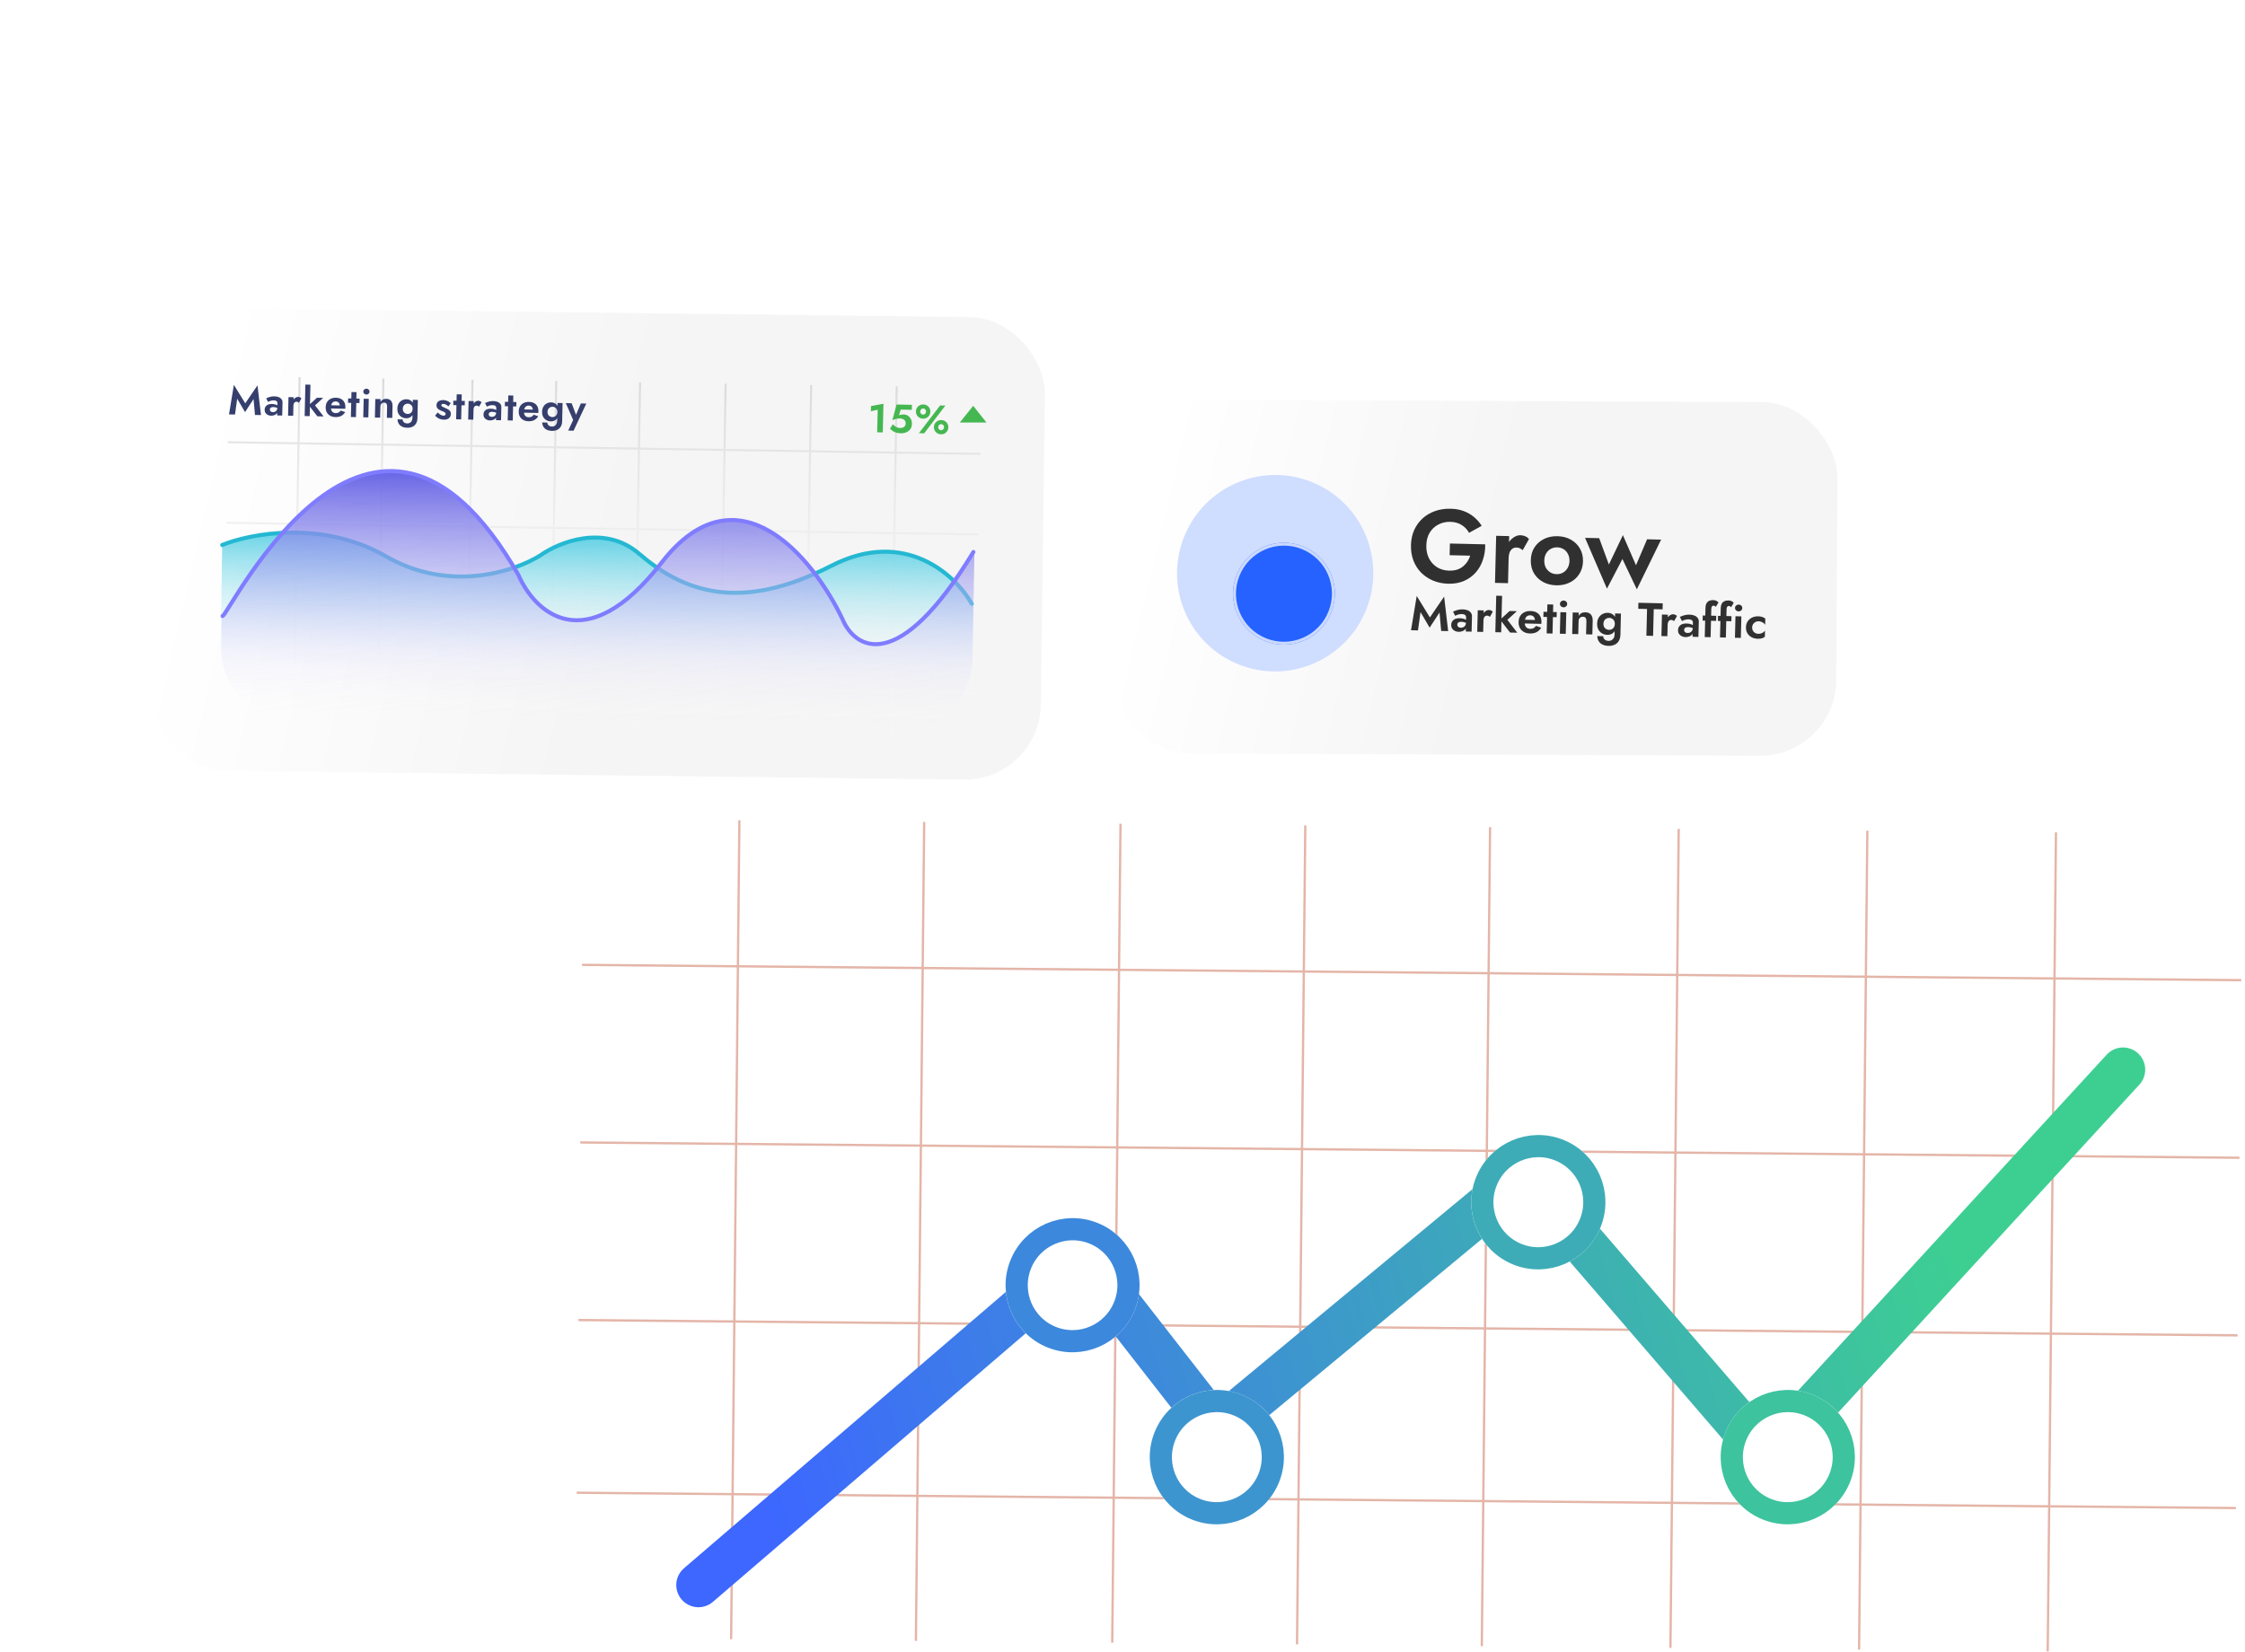 <svg width="405" height="298" viewBox="0 0 405 298" fill="none" xmlns="http://www.w3.org/2000/svg">
<g filter="url(#filter0_i_1_585)">
<rect width="160.383" height="83.453" rx="13.692" transform="matrix(1 0.012 -0.013 1 29.321 54.426)" fill="url(#paint0_linear_1_585)" fill-opacity="0.93"/>
</g>
<path d="M54.047 68.04L52.95 135.058M115.468 68.993L114.371 136.011M85.23 68.524L84.133 135.542M146.336 69.472L145.239 136.49M69.166 68.275L68.069 135.293M130.902 69.232L129.805 136.25M100.349 68.758L99.252 135.777M161.769 69.711L160.672 136.729M40.391 122.993L176.146 125.099M40.861 94.328L176.615 96.434M40.622 108.863L176.377 110.968M41.098 79.794L176.853 81.9" stroke="url(#paint1_linear_1_585)" stroke-width="0.364"/>
<path d="M42.788 71.942L44.209 74.359L45.74 72.006L46.001 74.871L47.084 74.894L46.451 69.534L44.245 72.774L42.191 69.442L41.312 74.769L42.395 74.793L42.788 71.942ZM48.688 73.888C48.69 73.791 48.714 73.712 48.759 73.65C48.804 73.583 48.873 73.534 48.966 73.502C49.059 73.465 49.178 73.448 49.323 73.451C49.503 73.455 49.672 73.483 49.831 73.535C49.994 73.587 50.14 73.663 50.269 73.763L50.279 73.326C50.232 73.267 50.153 73.205 50.043 73.139C49.933 73.074 49.796 73.018 49.633 72.971C49.474 72.923 49.288 72.898 49.074 72.893C48.657 72.884 48.333 72.972 48.101 73.156C47.869 73.34 47.749 73.594 47.741 73.919C47.736 74.147 47.785 74.342 47.888 74.504C47.996 74.662 48.138 74.783 48.316 74.87C48.493 74.956 48.686 75.001 48.895 75.006C49.098 75.01 49.293 74.978 49.479 74.909C49.67 74.841 49.825 74.735 49.944 74.592C50.069 74.449 50.134 74.271 50.139 74.058L50.032 73.619C50.029 73.779 49.989 73.917 49.914 74.031C49.838 74.141 49.742 74.226 49.624 74.287C49.507 74.343 49.375 74.369 49.23 74.366C49.128 74.364 49.034 74.344 48.947 74.309C48.866 74.268 48.801 74.213 48.755 74.144C48.708 74.071 48.685 73.985 48.688 73.888ZM48.355 72.521C48.405 72.488 48.481 72.448 48.584 72.402C48.687 72.356 48.809 72.317 48.95 72.287C49.091 72.256 49.24 72.242 49.395 72.245C49.496 72.247 49.588 72.259 49.67 72.28C49.752 72.301 49.822 72.335 49.879 72.379C49.941 72.424 49.986 72.481 50.013 72.55C50.041 72.613 50.054 72.691 50.051 72.783L50.002 74.957L50.91 74.977L50.965 72.606C50.97 72.379 50.911 72.186 50.789 72.028C50.667 71.865 50.495 71.74 50.274 71.653C50.053 71.566 49.799 71.519 49.513 71.513C49.203 71.506 48.921 71.544 48.667 71.626C48.413 71.703 48.198 71.785 48.021 71.874L48.355 72.521ZM52.968 71.675L52.045 71.655L51.968 74.999L52.892 75.019L52.968 71.675ZM53.927 72.678L54.375 71.887C54.309 71.799 54.221 71.731 54.11 71.685C54.005 71.639 53.891 71.615 53.77 71.612C53.596 71.609 53.425 71.668 53.257 71.79C53.089 71.908 52.952 72.07 52.846 72.276C52.739 72.478 52.683 72.712 52.677 72.978L52.932 73.246C52.936 73.086 52.959 72.95 53 72.84C53.046 72.724 53.111 72.636 53.195 72.575C53.279 72.513 53.379 72.484 53.495 72.487C53.592 72.489 53.672 72.507 53.734 72.543C53.801 72.573 53.866 72.618 53.927 72.678ZM55.092 69.393L54.961 75.064L55.87 75.084L56 69.413L55.092 69.393ZM57.176 71.766L55.704 73.116L57.251 75.114L58.371 75.138L56.831 73.141L58.303 71.79L57.176 71.766ZM60.518 75.257C60.92 75.266 61.266 75.196 61.556 75.047C61.85 74.893 62.089 74.661 62.27 74.349L61.455 74.077C61.354 74.235 61.227 74.353 61.075 74.433C60.928 74.507 60.75 74.542 60.542 74.537C60.358 74.534 60.201 74.489 60.072 74.404C59.943 74.319 59.847 74.198 59.782 74.041C59.723 73.885 59.696 73.695 59.701 73.472C59.711 73.239 59.749 73.046 59.816 72.892C59.888 72.734 59.985 72.617 60.108 72.542C60.236 72.463 60.392 72.425 60.576 72.429C60.726 72.432 60.856 72.469 60.966 72.539C61.076 72.609 61.159 72.703 61.214 72.821C61.275 72.939 61.303 73.08 61.299 73.245C61.298 73.278 61.288 73.322 61.267 73.375C61.251 73.423 61.233 73.461 61.214 73.49L61.476 73.161L59.302 73.114L59.288 73.696L62.284 73.76C62.289 73.731 62.293 73.693 62.294 73.644C62.3 73.596 62.303 73.55 62.304 73.506C62.312 73.148 62.252 72.841 62.122 72.586C61.992 72.326 61.798 72.128 61.539 71.991C61.285 71.85 60.974 71.775 60.606 71.767C60.237 71.76 59.916 71.825 59.641 71.965C59.366 72.1 59.151 72.296 58.995 72.555C58.843 72.808 58.763 73.115 58.755 73.473C58.747 73.827 58.813 74.136 58.952 74.401C59.096 74.661 59.303 74.867 59.571 75.018C59.839 75.17 60.155 75.249 60.518 75.257ZM62.805 71.888L62.786 72.68L64.851 72.725L64.87 71.932L62.805 71.888ZM63.406 70.737L63.302 75.245L64.211 75.264L64.315 70.757L63.406 70.737ZM65.539 70.652C65.535 70.802 65.588 70.93 65.697 71.034C65.806 71.138 65.939 71.192 66.094 71.195C66.249 71.198 66.381 71.15 66.49 71.051C66.604 70.951 66.662 70.827 66.666 70.676C66.669 70.521 66.617 70.394 66.507 70.295C66.403 70.191 66.273 70.137 66.118 70.134C65.963 70.13 65.829 70.178 65.715 70.278C65.601 70.372 65.542 70.497 65.539 70.652ZM65.611 71.948L65.534 75.293L66.45 75.313L66.527 71.968L65.611 71.948ZM69.838 73.349L69.791 75.385L70.765 75.406L70.814 73.268C70.823 72.866 70.734 72.551 70.545 72.324C70.356 72.092 70.063 71.972 69.666 71.963C69.428 71.958 69.224 72.005 69.052 72.103C68.885 72.196 68.748 72.336 68.642 72.523L68.653 72.014L67.708 71.994L67.631 75.338L68.577 75.359L68.623 73.323C68.627 73.182 68.656 73.062 68.712 72.961C68.767 72.86 68.847 72.784 68.95 72.733C69.053 72.677 69.17 72.651 69.301 72.654C69.495 72.658 69.634 72.719 69.719 72.837C69.803 72.956 69.843 73.126 69.838 73.349ZM71.709 75.659C71.722 75.95 71.794 76.209 71.924 76.435C72.059 76.666 72.257 76.844 72.516 76.971C72.774 77.103 73.098 77.173 73.486 77.181C73.805 77.188 74.103 77.132 74.377 77.011C74.651 76.896 74.871 76.707 75.037 76.444C75.208 76.181 75.299 75.843 75.308 75.431L75.383 72.16L74.474 72.14L74.399 75.412C74.394 75.639 74.346 75.828 74.255 75.976C74.169 76.124 74.055 76.234 73.913 76.303C73.776 76.373 73.629 76.406 73.474 76.403C73.305 76.399 73.157 76.367 73.033 76.306C72.908 76.245 72.811 76.161 72.74 76.052C72.67 75.949 72.634 75.825 72.633 75.679L71.709 75.659ZM71.688 73.724C71.68 74.092 71.748 74.406 71.892 74.666C72.037 74.922 72.231 75.118 72.475 75.254C72.719 75.39 72.98 75.461 73.256 75.467C73.537 75.473 73.786 75.413 74.002 75.287C74.223 75.156 74.397 74.963 74.524 74.709C74.656 74.455 74.727 74.148 74.735 73.79C74.743 73.426 74.687 73.117 74.567 72.862C74.452 72.603 74.287 72.403 74.072 72.262C73.861 72.122 73.616 72.049 73.335 72.043C73.058 72.037 72.795 72.096 72.545 72.222C72.295 72.347 72.091 72.537 71.935 72.791C71.779 73.04 71.697 73.35 71.688 73.724ZM72.663 73.745C72.667 73.541 72.712 73.373 72.798 73.239C72.883 73.1 72.997 72.996 73.14 72.926C73.282 72.856 73.433 72.823 73.593 72.826C73.7 72.829 73.803 72.853 73.904 72.899C74.005 72.94 74.096 73 74.176 73.079C74.262 73.159 74.328 73.257 74.373 73.374C74.419 73.492 74.44 73.628 74.437 73.783C74.432 73.987 74.384 74.158 74.294 74.296C74.208 74.43 74.097 74.532 73.96 74.602C73.827 74.667 73.691 74.698 73.55 74.695C73.39 74.692 73.241 74.652 73.102 74.576C72.963 74.501 72.854 74.394 72.775 74.256C72.695 74.114 72.658 73.944 72.663 73.745ZM78.957 74.426L78.486 75.005C78.609 75.129 78.747 75.246 78.899 75.356C79.057 75.462 79.232 75.548 79.424 75.615C79.622 75.682 79.839 75.718 80.077 75.724C80.46 75.732 80.762 75.646 80.984 75.467C81.207 75.282 81.322 75.023 81.33 74.689C81.334 74.485 81.292 74.319 81.203 74.191C81.114 74.063 80.993 73.956 80.839 73.871C80.691 73.78 80.528 73.699 80.35 73.627C80.206 73.561 80.077 73.505 79.961 73.459C79.851 73.413 79.765 73.362 79.703 73.308C79.646 73.248 79.619 73.182 79.62 73.11C79.622 73.027 79.653 72.967 79.712 72.93C79.776 72.888 79.861 72.868 79.968 72.87C80.128 72.873 80.289 72.918 80.452 73.004C80.62 73.09 80.763 73.2 80.881 73.333L81.309 72.761C81.204 72.652 81.083 72.557 80.944 72.476C80.805 72.391 80.654 72.322 80.491 72.27C80.327 72.218 80.151 72.19 79.962 72.186C79.739 72.181 79.534 72.213 79.348 72.282C79.167 72.346 79.022 72.447 78.912 72.585C78.802 72.719 78.745 72.885 78.741 73.083C78.736 73.292 78.778 73.465 78.867 73.603C78.961 73.736 79.08 73.845 79.223 73.93C79.367 74.011 79.515 74.082 79.669 74.144C79.833 74.201 79.967 74.254 80.073 74.305C80.178 74.356 80.257 74.413 80.309 74.478C80.366 74.537 80.393 74.61 80.391 74.698C80.389 74.794 80.353 74.871 80.284 74.928C80.215 74.98 80.117 75.004 79.991 75.002C79.894 74.999 79.791 74.978 79.68 74.937C79.574 74.896 79.462 74.835 79.342 74.755C79.223 74.67 79.095 74.56 78.957 74.426ZM81.788 72.298L81.77 73.091L83.835 73.135L83.853 72.343L81.788 72.298ZM82.389 71.147L82.286 75.655L83.194 75.675L83.298 71.167L82.389 71.147ZM85.459 72.377L84.536 72.358L84.459 75.702L85.382 75.722L85.459 72.377ZM86.418 73.38L86.866 72.59C86.8 72.501 86.712 72.434 86.601 72.388C86.496 72.342 86.382 72.317 86.261 72.315C86.087 72.311 85.915 72.37 85.748 72.493C85.58 72.61 85.443 72.772 85.337 72.979C85.23 73.18 85.174 73.414 85.168 73.68L85.423 73.948C85.427 73.788 85.45 73.653 85.491 73.542C85.537 73.427 85.602 73.338 85.686 73.277C85.77 73.216 85.87 73.186 85.986 73.189C86.083 73.191 86.163 73.21 86.225 73.245C86.292 73.276 86.357 73.321 86.418 73.38ZM88.167 74.742C88.169 74.645 88.193 74.566 88.238 74.503C88.283 74.436 88.352 74.387 88.445 74.355C88.538 74.318 88.657 74.302 88.802 74.305C88.982 74.308 89.151 74.336 89.31 74.388C89.473 74.44 89.62 74.516 89.748 74.616L89.758 74.18C89.711 74.121 89.632 74.058 89.522 73.993C89.412 73.927 89.275 73.871 89.112 73.824C88.953 73.777 88.767 73.751 88.553 73.746C88.136 73.737 87.812 73.825 87.58 74.009C87.348 74.193 87.228 74.448 87.22 74.772C87.215 75 87.264 75.195 87.367 75.358C87.475 75.515 87.618 75.637 87.795 75.723C87.972 75.809 88.165 75.855 88.374 75.859C88.577 75.864 88.772 75.832 88.958 75.763C89.149 75.694 89.304 75.588 89.424 75.446C89.548 75.303 89.613 75.125 89.618 74.912L89.511 74.473C89.508 74.633 89.468 74.77 89.393 74.885C89.317 74.995 89.221 75.08 89.103 75.14C88.986 75.196 88.854 75.222 88.709 75.219C88.607 75.217 88.513 75.198 88.426 75.162C88.345 75.122 88.281 75.067 88.234 74.998C88.187 74.924 88.165 74.839 88.167 74.742ZM87.835 73.374C87.884 73.342 87.96 73.302 88.063 73.256C88.166 73.21 88.288 73.171 88.429 73.14C88.57 73.109 88.719 73.095 88.874 73.099C88.976 73.101 89.067 73.113 89.149 73.134C89.231 73.155 89.301 73.188 89.358 73.233C89.42 73.278 89.465 73.335 89.492 73.403C89.52 73.467 89.533 73.544 89.531 73.637L89.481 75.811L90.389 75.83L90.444 73.46C90.449 73.232 90.391 73.039 90.268 72.882C90.146 72.719 89.974 72.594 89.753 72.507C89.532 72.419 89.278 72.373 88.993 72.367C88.682 72.36 88.4 72.397 88.146 72.479C87.892 72.556 87.677 72.639 87.5 72.727L87.835 73.374ZM91.095 72.499L91.077 73.292L93.142 73.336L93.16 72.544L91.095 72.499ZM91.696 71.349L91.593 75.856L92.501 75.876L92.605 71.368L91.696 71.349ZM95.342 76.01C95.745 76.019 96.091 75.948 96.38 75.8C96.675 75.646 96.913 75.413 97.094 75.102L96.279 74.83C96.178 74.988 96.052 75.106 95.9 75.186C95.752 75.26 95.575 75.295 95.366 75.29C95.182 75.286 95.025 75.242 94.896 75.156C94.767 75.071 94.671 74.95 94.606 74.794C94.547 74.637 94.52 74.448 94.525 74.225C94.535 73.992 94.574 73.799 94.64 73.645C94.712 73.487 94.809 73.37 94.932 73.295C95.06 73.215 95.216 73.178 95.4 73.182C95.55 73.185 95.68 73.222 95.79 73.292C95.9 73.362 95.983 73.456 96.038 73.574C96.099 73.691 96.127 73.833 96.123 73.997C96.123 74.031 96.112 74.075 96.091 74.128C96.076 74.176 96.058 74.214 96.038 74.243L96.3 73.914L94.126 73.867L94.112 74.448L97.108 74.513C97.114 74.484 97.117 74.446 97.118 74.397C97.124 74.349 97.127 74.303 97.128 74.259C97.137 73.9 97.076 73.594 96.946 73.339C96.816 73.079 96.622 72.881 96.363 72.744C96.109 72.603 95.798 72.528 95.43 72.52C95.061 72.512 94.74 72.578 94.465 72.718C94.19 72.852 93.975 73.049 93.819 73.307C93.667 73.561 93.588 73.867 93.579 74.226C93.571 74.58 93.637 74.889 93.776 75.154C93.921 75.414 94.127 75.62 94.395 75.771C94.663 75.922 94.979 76.002 95.342 76.01ZM97.816 76.224C97.828 76.515 97.9 76.773 98.031 76.999C98.166 77.23 98.363 77.409 98.622 77.536C98.881 77.667 99.204 77.737 99.592 77.746C99.912 77.753 100.209 77.696 100.483 77.576C100.757 77.461 100.978 77.271 101.144 77.008C101.315 76.745 101.405 76.408 101.414 75.996L101.49 72.724L100.581 72.704L100.506 75.976C100.5 76.204 100.452 76.392 100.362 76.54C100.276 76.689 100.162 76.798 100.019 76.868C99.882 76.937 99.736 76.971 99.581 76.967C99.411 76.963 99.264 76.931 99.139 76.87C99.014 76.809 98.917 76.725 98.847 76.617C98.776 76.513 98.74 76.389 98.739 76.243L97.816 76.224ZM97.795 74.288C97.786 74.656 97.854 74.971 97.999 75.231C98.143 75.486 98.337 75.682 98.582 75.818C98.826 75.954 99.086 76.025 99.362 76.031C99.643 76.037 99.892 75.977 100.108 75.851C100.33 75.72 100.504 75.528 100.631 75.273C100.763 75.019 100.833 74.713 100.841 74.354C100.849 73.99 100.794 73.681 100.673 73.427C100.558 73.167 100.393 72.967 100.178 72.827C99.968 72.686 99.722 72.613 99.441 72.607C99.165 72.601 98.901 72.661 98.651 72.786C98.401 72.912 98.198 73.101 98.042 73.355C97.886 73.604 97.803 73.915 97.795 74.288ZM98.769 74.309C98.774 74.106 98.819 73.937 98.904 73.803C98.99 73.664 99.104 73.56 99.246 73.49C99.388 73.421 99.539 73.388 99.699 73.391C99.806 73.393 99.91 73.417 100.01 73.463C100.111 73.504 100.202 73.564 100.283 73.644C100.368 73.723 100.434 73.821 100.48 73.939C100.525 74.056 100.547 74.192 100.543 74.347C100.538 74.551 100.491 74.722 100.4 74.861C100.315 74.995 100.203 75.097 100.066 75.166C99.933 75.231 99.797 75.263 99.656 75.259C99.496 75.256 99.347 75.216 99.208 75.141C99.069 75.065 98.96 74.958 98.881 74.821C98.802 74.678 98.764 74.508 98.769 74.309ZM105.77 72.817L104.788 72.795L103.673 75.419L104.138 75.444L103.123 72.759L102.076 72.737L103.396 75.777L102.508 77.692L103.475 77.713L105.77 72.817Z" fill="#353E6C"/>
<path d="M157.109 74.21L158.338 73.916L158.244 78.002L159.255 78.024L159.374 72.847L157.131 73.272L157.109 74.21ZM164.514 76.494C164.522 76.145 164.456 75.845 164.317 75.595C164.182 75.34 164 75.142 163.77 75.001C163.541 74.86 163.288 74.787 163.011 74.781C162.861 74.778 162.713 74.789 162.567 74.815C162.426 74.836 162.291 74.879 162.164 74.945L162.493 73.904L164.493 73.947L164.514 73.046L161.743 72.986L160.98 75.835C161.156 75.742 161.323 75.673 161.479 75.628C161.64 75.578 161.796 75.545 161.947 75.529C162.098 75.508 162.241 75.499 162.377 75.502C162.561 75.506 162.73 75.543 162.883 75.615C163.042 75.681 163.166 75.778 163.255 75.906C163.349 76.034 163.394 76.191 163.389 76.375C163.385 76.564 163.34 76.723 163.255 76.852C163.17 76.976 163.049 77.071 162.892 77.135C162.74 77.2 162.555 77.23 162.337 77.225C162.196 77.222 162.049 77.192 161.895 77.135C161.741 77.074 161.593 76.993 161.45 76.893C161.311 76.793 161.183 76.681 161.065 76.557L160.559 77.354C160.696 77.498 160.856 77.632 161.037 77.757C161.219 77.877 161.43 77.976 161.67 78.054C161.916 78.132 162.194 78.175 162.504 78.181C162.751 78.187 162.992 78.158 163.226 78.095C163.46 78.032 163.674 77.933 163.866 77.796C164.058 77.66 164.213 77.484 164.329 77.268C164.446 77.052 164.507 76.794 164.514 76.494ZM165.229 74.232C165.224 74.465 165.275 74.682 165.381 74.883C165.493 75.079 165.647 75.238 165.843 75.359C166.039 75.479 166.261 75.542 166.508 75.548C166.76 75.553 166.985 75.5 167.181 75.388C167.383 75.275 167.541 75.124 167.657 74.932C167.773 74.736 167.834 74.522 167.839 74.289C167.845 74.046 167.794 73.827 167.687 73.631C167.58 73.435 167.428 73.278 167.232 73.163C167.041 73.042 166.819 72.979 166.567 72.974C166.32 72.969 166.096 73.022 165.894 73.134C165.693 73.241 165.532 73.39 165.411 73.582C165.295 73.773 165.235 73.99 165.229 74.232ZM166.014 74.249C166.017 74.148 166.041 74.056 166.086 73.975C166.132 73.893 166.194 73.829 166.272 73.782C166.351 73.731 166.444 73.706 166.551 73.708C166.657 73.71 166.746 73.739 166.818 73.794C166.894 73.844 166.953 73.911 166.995 73.994C167.037 74.078 167.056 74.17 167.054 74.272C167.052 74.369 167.028 74.46 166.982 74.547C166.937 74.628 166.875 74.692 166.796 74.739C166.722 74.786 166.632 74.808 166.525 74.806C166.419 74.804 166.327 74.777 166.251 74.727C166.174 74.677 166.115 74.61 166.073 74.527C166.032 74.439 166.012 74.346 166.014 74.249ZM168.474 77.052C168.469 77.29 168.519 77.507 168.626 77.703C168.738 77.899 168.892 78.058 169.088 78.178C169.284 78.299 169.506 78.362 169.753 78.367C170.005 78.373 170.229 78.319 170.426 78.207C170.627 78.095 170.786 77.944 170.902 77.752C171.018 77.561 171.079 77.346 171.084 77.109C171.09 76.871 171.039 76.654 170.932 76.458C170.825 76.257 170.673 76.098 170.477 75.983C170.286 75.862 170.064 75.799 169.812 75.794C169.565 75.788 169.341 75.842 169.139 75.954C168.938 76.061 168.777 76.213 168.656 76.409C168.54 76.6 168.479 76.815 168.474 77.052ZM169.259 77.069C169.262 76.967 169.286 76.876 169.331 76.794C169.377 76.713 169.439 76.649 169.517 76.602C169.596 76.555 169.689 76.533 169.795 76.535C169.902 76.537 169.991 76.564 170.063 76.614C170.139 76.664 170.198 76.731 170.24 76.814C170.282 76.897 170.301 76.99 170.299 77.092C170.297 77.189 170.273 77.28 170.227 77.367C170.182 77.448 170.12 77.512 170.041 77.559C169.967 77.606 169.877 77.628 169.77 77.626C169.664 77.623 169.572 77.597 169.496 77.547C169.419 77.497 169.36 77.43 169.318 77.347C169.277 77.259 169.257 77.166 169.259 77.069ZM169.597 73.156L165.771 78.165L166.724 78.185L170.549 73.176L169.597 73.156Z" fill="#45B751"/>
<path d="M175.565 73.225L177.964 76.242L173.152 76.237L175.565 73.225Z" fill="#45B751"/>
<path d="M69.757 100.417C58.228 93.765 45.173 96.261 40.086 98.34L39.733 120.349L175.397 123.185L175.625 108.963C172.724 103.821 163.583 95.25 150.226 102.099C133.531 110.661 123.358 106.693 115.467 99.916C109.155 94.494 100.937 97.856 97.618 100.215C93.135 103.054 81.285 107.069 69.757 100.417Z" fill="url(#paint2_linear_1_585)"/>
<path d="M40.087 98.336C45.161 96.26 58.186 93.768 69.688 100.41C81.19 107.052 93.012 103.042 97.485 100.207C100.797 97.852 108.995 94.494 115.293 99.908C123.165 106.676 133.315 110.637 149.972 102.088C163.297 95.249 172.417 103.807 175.311 108.941" stroke="#24B8D2" stroke-width="0.727" stroke-linecap="round" stroke-linejoin="round"/>
<path d="M93.531 103.782C67.005 57.557 41.076 111.199 40.016 111.18L39.91 116.726C39.773 123.835 45.425 129.699 52.534 129.826L162.299 131.777C169.408 131.903 175.281 126.243 175.417 119.135L175.791 99.622C162.14 122.089 154.316 117.052 152.111 111.725C146.977 100.928 133.252 83.771 119.423 101.515C105.594 119.258 96.4 110.419 93.531 103.782Z" fill="url(#paint3_linear_1_585)"/>
<path d="M40.151 111.152C41.209 111.171 67.076 57.587 93.537 103.761C96.399 110.391 105.572 119.22 119.368 101.495C133.164 83.771 146.856 100.909 151.977 111.694C154.177 117.015 161.982 122.047 175.601 99.604" stroke="#7F7CFF" stroke-width="0.727" stroke-linecap="round" stroke-linejoin="round"/>
<g filter="url(#filter1_i_1_585)">
<rect width="130.384" height="63.826" rx="13.692" transform="matrix(1 0.004 -0.006 1 202.207 71.046)" fill="url(#paint4_linear_1_585)" fill-opacity="0.93"/>
</g>
<path d="M261.515 100.176L265.226 100.262C265.105 100.653 264.936 101.013 264.719 101.34C264.501 101.668 264.236 101.957 263.922 102.208C263.62 102.46 263.258 102.655 262.836 102.793C262.414 102.919 261.938 102.975 261.409 102.963C260.609 102.944 259.893 102.743 259.262 102.359C258.644 101.975 258.158 101.446 257.805 100.773C257.452 100.088 257.287 99.302 257.309 98.415C257.331 97.517 257.535 96.746 257.92 96.102C258.317 95.459 258.841 94.972 259.489 94.642C260.138 94.3 260.85 94.138 261.626 94.156C262.45 94.175 263.141 94.37 263.699 94.74C264.269 95.098 264.707 95.564 265.013 96.138L267.298 94.879C266.919 94.267 266.458 93.739 265.914 93.295C265.384 92.839 264.764 92.48 264.056 92.217C263.361 91.955 262.57 91.813 261.684 91.793C260.687 91.77 259.76 91.908 258.902 92.208C258.045 92.509 257.295 92.947 256.653 93.523C256.011 94.1 255.501 94.802 255.123 95.631C254.758 96.447 254.564 97.354 254.539 98.351C254.515 99.348 254.658 100.269 254.97 101.114C255.294 101.959 255.756 102.69 256.357 103.307C256.97 103.925 257.691 104.41 258.52 104.762C259.361 105.114 260.28 105.301 261.277 105.324C262.336 105.349 263.282 105.18 264.116 104.818C264.95 104.455 265.652 103.948 266.223 103.296C266.806 102.633 267.237 101.867 267.517 100.999C267.809 100.131 267.949 99.205 267.936 98.219L261.566 98.071L261.515 100.176ZM272.254 96.731L269.91 96.676L269.701 105.169L272.046 105.224L272.254 96.731ZM274.686 99.281L275.825 97.275C275.658 97.05 275.435 96.878 275.154 96.761C274.886 96.644 274.598 96.582 274.29 96.575C273.847 96.564 273.413 96.714 272.986 97.025C272.56 97.323 272.211 97.733 271.94 98.257C271.669 98.768 271.525 99.362 271.508 100.039L272.156 100.719C272.166 100.312 272.224 99.969 272.33 99.688C272.448 99.395 272.613 99.171 272.826 99.016C273.04 98.861 273.294 98.787 273.589 98.794C273.835 98.799 274.038 98.847 274.195 98.937C274.366 99.015 274.529 99.13 274.686 99.281ZM276.157 101.07C276.135 101.944 276.319 102.724 276.709 103.411C277.111 104.085 277.658 104.615 278.351 105.001C279.056 105.386 279.857 105.59 280.756 105.611C281.655 105.632 282.459 105.466 283.17 105.113C283.893 104.76 284.466 104.256 284.888 103.601C285.323 102.933 285.552 102.163 285.573 101.289C285.595 100.403 285.405 99.622 285.003 98.948C284.613 98.274 284.065 97.744 283.361 97.358C282.668 96.972 281.872 96.769 280.974 96.748C280.075 96.728 279.265 96.893 278.541 97.246C277.831 97.599 277.258 98.103 276.823 98.758C276.401 99.413 276.178 100.184 276.157 101.07ZM278.594 101.127C278.606 100.647 278.715 100.224 278.921 99.86C279.139 99.495 279.423 99.219 279.772 99.03C280.122 98.841 280.506 98.751 280.924 98.761C281.343 98.771 281.722 98.878 282.062 99.083C282.402 99.288 282.666 99.577 282.853 99.951C283.054 100.325 283.148 100.752 283.136 101.232C283.124 101.712 283.009 102.135 282.791 102.499C282.585 102.851 282.307 103.128 281.957 103.329C281.608 103.518 281.224 103.608 280.805 103.598C280.387 103.588 280.008 103.481 279.668 103.276C279.328 103.059 279.058 102.769 278.858 102.408C278.67 102.034 278.582 101.607 278.594 101.127ZM285.946 97.049L289.896 106.211L292.687 100.863L295.287 106.336L299.664 97.367L297.135 97.308L295.135 101.991L292.775 96.561L290.243 101.859L288.494 97.108L285.946 97.049Z" fill="#303030"/>
<path d="M256.265 110.44L257.91 113.248L259.692 110.519L259.99 113.845L261.248 113.874L260.523 107.65L257.956 111.408L255.576 107.535L254.546 113.719L255.804 113.748L256.265 110.44ZM262.9 112.705C262.903 112.592 262.93 112.5 262.983 112.428C263.035 112.351 263.116 112.293 263.223 112.256C263.331 112.214 263.47 112.195 263.639 112.198C263.847 112.203 264.043 112.236 264.227 112.297C264.417 112.357 264.587 112.446 264.736 112.562L264.749 112.055C264.694 111.987 264.603 111.914 264.475 111.838C264.348 111.762 264.189 111.696 263.999 111.641C263.814 111.586 263.598 111.556 263.351 111.55C262.867 111.539 262.49 111.64 262.22 111.853C261.95 112.066 261.81 112.362 261.801 112.739C261.795 113.003 261.851 113.229 261.97 113.418C262.095 113.601 262.261 113.743 262.467 113.843C262.672 113.944 262.896 113.997 263.138 114.003C263.375 114.008 263.601 113.971 263.817 113.892C264.038 113.812 264.219 113.69 264.358 113.524C264.503 113.359 264.578 113.152 264.584 112.904L264.462 112.395C264.457 112.581 264.411 112.74 264.323 112.873C264.235 113.001 264.123 113.099 263.986 113.169C263.85 113.234 263.697 113.264 263.528 113.26C263.41 113.257 263.301 113.235 263.2 113.193C263.106 113.146 263.031 113.082 262.977 113.002C262.923 112.917 262.897 112.817 262.9 112.705ZM262.517 111.117C262.574 111.079 262.662 111.033 262.782 110.979C262.901 110.926 263.043 110.881 263.207 110.846C263.372 110.81 263.544 110.794 263.724 110.799C263.842 110.801 263.949 110.815 264.044 110.84C264.139 110.865 264.22 110.903 264.286 110.955C264.358 111.008 264.41 111.073 264.441 111.153C264.473 111.227 264.488 111.317 264.485 111.424L264.423 113.948L265.478 113.972L265.546 111.221C265.553 110.956 265.485 110.732 265.343 110.549C265.201 110.36 265.002 110.215 264.746 110.113C264.489 110.011 264.195 109.957 263.863 109.949C263.503 109.94 263.175 109.984 262.88 110.078C262.585 110.167 262.335 110.262 262.13 110.365L262.517 111.117ZM267.663 110.138L266.591 110.114L266.495 113.996L267.567 114.021L267.663 110.138ZM268.774 111.304L269.295 110.387C269.219 110.284 269.117 110.206 268.988 110.152C268.866 110.099 268.734 110.07 268.594 110.067C268.391 110.062 268.192 110.131 267.997 110.273C267.803 110.409 267.643 110.597 267.519 110.836C267.395 111.07 267.329 111.341 267.322 111.651L267.618 111.962C267.623 111.776 267.649 111.619 267.697 111.49C267.751 111.357 267.827 111.254 267.924 111.183C268.022 111.112 268.138 111.078 268.273 111.082C268.386 111.084 268.478 111.106 268.55 111.147C268.628 111.183 268.703 111.235 268.774 111.304ZM269.921 107.488L269.759 114.072L270.814 114.096L270.976 107.513L269.921 107.488ZM272.336 110.247L270.625 111.812L272.418 114.134L273.718 114.164L271.933 111.842L273.644 110.277L272.336 110.247ZM275.999 114.301C276.466 114.312 276.868 114.231 277.204 114.059C277.546 113.881 277.823 113.612 278.035 113.251L277.088 112.933C276.971 113.116 276.824 113.254 276.647 113.345C276.476 113.431 276.27 113.472 276.028 113.466C275.814 113.461 275.632 113.409 275.483 113.31C275.333 113.21 275.221 113.07 275.147 112.888C275.078 112.706 275.047 112.486 275.053 112.227C275.066 111.957 275.111 111.733 275.188 111.555C275.271 111.371 275.385 111.236 275.527 111.149C275.676 111.056 275.857 111.013 276.071 111.018C276.246 111.022 276.397 111.065 276.524 111.147C276.652 111.228 276.747 111.338 276.812 111.474C276.881 111.611 276.914 111.775 276.909 111.966C276.908 112.006 276.896 112.056 276.872 112.117C276.854 112.173 276.833 112.218 276.809 112.251L277.114 111.87L274.591 111.811L274.574 112.486L278.052 112.567C278.058 112.533 278.062 112.488 278.063 112.432C278.07 112.376 278.074 112.323 278.076 112.272C278.086 111.856 278.016 111.499 277.865 111.203C277.715 110.901 277.49 110.671 277.19 110.512C276.896 110.347 276.535 110.26 276.107 110.25C275.679 110.24 275.306 110.316 274.987 110.477C274.667 110.633 274.417 110.861 274.235 111.161C274.059 111.455 273.966 111.811 273.955 112.227C273.945 112.638 274.021 112.997 274.182 113.305C274.349 113.607 274.588 113.846 274.899 114.022C275.21 114.199 275.577 114.291 275.999 114.301ZM278.449 110.389L278.426 111.309L280.823 111.365L280.846 110.445L278.449 110.389ZM279.149 109.054L279.02 114.287L280.075 114.312L280.204 109.079L279.149 109.054ZM281.414 108.955C281.41 109.129 281.471 109.277 281.597 109.398C281.724 109.519 281.877 109.582 282.057 109.586C282.237 109.59 282.391 109.535 282.517 109.419C282.65 109.304 282.718 109.159 282.722 108.985C282.727 108.805 282.666 108.657 282.539 108.542C282.418 108.421 282.268 108.358 282.088 108.354C281.907 108.35 281.751 108.405 281.619 108.52C281.487 108.63 281.418 108.775 281.414 108.955ZM281.495 110.46L281.4 114.342L282.463 114.367L282.559 110.484L281.495 110.46ZM286.189 112.089L286.131 114.452L287.262 114.478L287.323 111.997C287.334 111.53 287.231 111.164 287.012 110.9C286.793 110.631 286.453 110.49 285.992 110.48C285.716 110.473 285.478 110.527 285.278 110.641C285.084 110.749 284.926 110.911 284.802 111.128L284.817 110.537L283.719 110.511L283.624 114.394L284.721 114.419L284.779 112.056C284.783 111.893 284.818 111.753 284.882 111.636C284.947 111.52 285.039 111.432 285.159 111.372C285.279 111.308 285.415 111.277 285.567 111.281C285.792 111.286 285.953 111.357 286.051 111.495C286.149 111.632 286.195 111.83 286.189 112.089ZM288.146 114.769C288.16 115.107 288.243 115.408 288.394 115.67C288.551 115.938 288.78 116.146 289.08 116.294C289.38 116.448 289.755 116.529 290.206 116.54C290.577 116.549 290.922 116.483 291.241 116.344C291.559 116.211 291.815 115.992 292.009 115.687C292.208 115.382 292.313 114.99 292.325 114.512L292.418 110.713L291.363 110.689L291.27 114.487C291.263 114.752 291.207 114.97 291.101 115.142C291.001 115.314 290.869 115.441 290.704 115.521C290.544 115.602 290.374 115.64 290.194 115.636C289.997 115.631 289.826 115.594 289.682 115.523C289.537 115.452 289.424 115.353 289.343 115.228C289.261 115.108 289.22 114.963 289.218 114.794L288.146 114.769ZM288.126 112.522C288.115 112.95 288.193 113.315 288.36 113.617C288.528 113.914 288.753 114.142 289.036 114.3C289.319 114.459 289.621 114.542 289.942 114.549C290.268 114.557 290.557 114.487 290.809 114.341C291.066 114.19 291.268 113.966 291.416 113.671C291.57 113.377 291.652 113.021 291.662 112.605C291.672 112.182 291.608 111.823 291.469 111.528C291.336 111.226 291.144 110.994 290.895 110.83C290.651 110.667 290.366 110.581 290.04 110.574C289.719 110.566 289.413 110.635 289.123 110.78C288.832 110.926 288.596 111.145 288.414 111.44C288.232 111.728 288.136 112.089 288.126 112.522ZM289.257 112.549C289.262 112.312 289.315 112.116 289.415 111.961C289.514 111.8 289.647 111.679 289.812 111.599C289.977 111.518 290.153 111.48 290.338 111.484C290.462 111.487 290.583 111.515 290.699 111.569C290.817 111.617 290.922 111.687 291.015 111.779C291.114 111.871 291.19 111.986 291.243 112.122C291.296 112.258 291.32 112.416 291.316 112.596C291.31 112.833 291.255 113.031 291.149 113.192C291.05 113.348 290.92 113.466 290.761 113.546C290.607 113.622 290.448 113.657 290.285 113.654C290.099 113.649 289.926 113.603 289.765 113.515C289.604 113.427 289.477 113.303 289.386 113.143C289.294 112.977 289.251 112.779 289.257 112.549ZM295.543 109.849L297.129 109.886L297.011 114.705L298.218 114.733L298.336 109.914L299.932 109.951L299.958 108.862L295.569 108.76L295.543 109.849ZM300.889 110.91L299.817 110.885L299.722 114.768L300.794 114.793L300.889 110.91ZM302.001 112.076L302.522 111.159C302.445 111.056 302.343 110.978 302.215 110.924C302.092 110.871 301.961 110.842 301.82 110.839C301.617 110.834 301.419 110.903 301.224 111.045C301.029 111.181 300.87 111.369 300.745 111.608C300.621 111.841 300.556 112.113 300.548 112.422L300.844 112.733C300.849 112.548 300.875 112.391 300.924 112.262C300.978 112.128 301.053 112.026 301.151 111.955C301.248 111.884 301.364 111.85 301.499 111.853C301.612 111.856 301.704 111.878 301.777 111.919C301.854 111.955 301.929 112.007 302.001 112.076ZM303.817 113.655C303.82 113.543 303.847 113.451 303.9 113.379C303.952 113.301 304.033 113.244 304.14 113.207C304.248 113.164 304.387 113.145 304.556 113.149C304.764 113.154 304.96 113.186 305.144 113.247C305.334 113.308 305.504 113.396 305.653 113.512L305.666 113.006C305.611 112.937 305.52 112.864 305.392 112.788C305.265 112.712 305.106 112.647 304.916 112.591C304.731 112.537 304.515 112.506 304.268 112.5C303.784 112.489 303.407 112.59 303.137 112.803C302.867 113.017 302.727 113.312 302.718 113.689C302.712 113.953 302.768 114.18 302.887 114.368C303.012 114.552 303.178 114.693 303.384 114.794C303.589 114.894 303.813 114.947 304.055 114.953C304.292 114.958 304.518 114.922 304.734 114.842C304.955 114.763 305.135 114.64 305.275 114.475C305.42 114.309 305.495 114.103 305.501 113.855L305.378 113.345C305.374 113.531 305.328 113.69 305.24 113.824C305.152 113.951 305.04 114.05 304.903 114.12C304.767 114.184 304.614 114.214 304.445 114.21C304.327 114.208 304.218 114.185 304.117 114.144C304.023 114.096 303.948 114.033 303.894 113.953C303.84 113.867 303.814 113.768 303.817 113.655ZM303.434 112.067C303.491 112.029 303.579 111.983 303.699 111.93C303.818 111.876 303.96 111.832 304.124 111.796C304.289 111.761 304.461 111.745 304.641 111.749C304.759 111.752 304.866 111.765 304.961 111.79C305.056 111.815 305.136 111.853 305.203 111.906C305.275 111.958 305.326 112.024 305.358 112.103C305.39 112.177 305.405 112.268 305.402 112.375L305.34 114.898L306.395 114.923L306.463 112.171C306.47 111.907 306.402 111.683 306.26 111.499C306.118 111.31 305.919 111.165 305.663 111.063C305.406 110.962 305.112 110.907 304.78 110.899C304.42 110.891 304.092 110.934 303.797 111.028C303.502 111.117 303.252 111.213 303.047 111.315L303.434 112.067ZM307.179 111.056L307.156 111.976L309.587 112.033L309.609 111.113L307.179 111.056ZM309.531 109.506L310.015 108.698C309.966 108.641 309.897 108.58 309.808 108.516C309.726 108.452 309.623 108.399 309.5 108.357C309.377 108.309 309.229 108.283 309.054 108.279C308.762 108.272 308.513 108.323 308.307 108.431C308.102 108.533 307.946 108.684 307.84 108.884C307.734 109.085 307.677 109.334 307.67 109.632L307.539 114.949L308.594 114.974L308.719 109.901C308.722 109.755 308.742 109.634 308.778 109.54C308.814 109.445 308.861 109.378 308.918 109.34C308.981 109.297 309.055 109.276 309.139 109.278C309.207 109.279 309.274 109.298 309.341 109.333C309.413 109.363 309.477 109.421 309.531 109.506ZM309.932 111.12L309.909 112.04L312.34 112.097L312.363 111.177L309.932 111.12ZM312.284 109.57L312.768 108.762C312.719 108.705 312.65 108.644 312.562 108.58C312.479 108.516 312.376 108.463 312.253 108.421C312.13 108.373 311.982 108.347 311.807 108.343C311.515 108.336 311.266 108.387 311.06 108.495C310.855 108.597 310.699 108.748 310.593 108.948C310.487 109.149 310.43 109.398 310.423 109.696L310.292 115.013L311.347 115.038L311.472 109.965C311.475 109.819 311.495 109.698 311.531 109.604C311.567 109.509 311.614 109.442 311.671 109.404C311.734 109.361 311.808 109.34 311.892 109.342C311.96 109.343 312.027 109.362 312.094 109.397C312.166 109.427 312.23 109.485 312.284 109.57ZM313 109.688C312.996 109.863 313.057 110.011 313.184 110.132C313.31 110.253 313.463 110.316 313.643 110.32C313.823 110.324 313.977 110.268 314.104 110.153C314.236 110.038 314.304 109.893 314.309 109.719C314.313 109.539 314.252 109.391 314.125 109.275C314.004 109.154 313.854 109.092 313.674 109.088C313.494 109.083 313.337 109.139 313.205 109.254C313.073 109.363 313.005 109.508 313 109.688ZM313.081 111.193L312.986 115.076L314.049 115.101L314.145 111.218L313.081 111.193ZM316.085 113.206C316.09 112.986 316.146 112.793 316.251 112.627C316.357 112.46 316.495 112.331 316.666 112.239C316.843 112.142 317.035 112.096 317.244 112.101C317.401 112.105 317.558 112.134 317.714 112.188C317.871 112.242 318.012 112.319 318.14 112.417C318.272 112.51 318.371 112.62 318.436 112.745L318.463 111.623C318.331 111.501 318.156 111.404 317.938 111.332C317.726 111.254 317.477 111.211 317.19 111.204C316.779 111.195 316.405 111.271 316.069 111.432C315.739 111.593 315.474 111.823 315.275 112.123C315.082 112.422 314.981 112.775 314.971 113.18C314.961 113.579 315.045 113.936 315.223 114.25C315.407 114.558 315.66 114.8 315.982 114.977C316.31 115.153 316.679 115.246 317.09 115.256C317.377 115.262 317.628 115.235 317.844 115.172C318.065 115.104 318.245 115.01 318.383 114.889L318.41 113.766C318.34 113.889 318.239 113.996 318.107 114.089C317.981 114.176 317.838 114.246 317.679 114.298C317.521 114.345 317.357 114.367 317.188 114.363C316.98 114.358 316.79 114.306 316.618 114.206C316.451 114.106 316.319 113.971 316.222 113.8C316.125 113.629 316.079 113.431 316.085 113.206Z" fill="#303030"/>
<ellipse cx="230.041" cy="103.427" rx="17.691" ry="17.727" transform="rotate(21.733 230.041 103.427)" fill="#CFDDFF"/>
<g filter="url(#filter2_d_1_585)">
<ellipse cx="230.042" cy="103.427" rx="9.181" ry="9.2" transform="rotate(21.733 230.042 103.427)" fill="#2562FF"/>
<path d="M238.326 106.729C236.498 111.315 231.308 113.552 226.733 111.729C222.159 109.905 219.931 104.711 221.759 100.126C223.587 95.54 228.777 93.303 233.351 95.126C237.926 96.95 240.154 102.144 238.326 106.729Z" stroke="#CAD9FF" stroke-width="0.528"/>
</g>
<path d="M133.387 148L131.896 295.766M268.811 149.251L267.32 297.017M202.14 148.635L200.649 296.401M336.87 149.879L335.379 297.646M166.722 148.308L165.231 296.074M302.84 149.565L301.349 297.331M235.475 148.943L233.984 296.709M370.899 150.194L369.408 297.96M104.041 269.34L403.361 272.105M104.679 206.139L403.999 208.903M104.355 238.185L403.675 240.949M105.001 174.093L404.322 176.858" stroke="#E4B5A8" stroke-width="0.411"/>
<path d="M126 286L195.077 226.681L219.5 258L275 212L318.822 262.876L383 193" stroke="url(#paint5_linear_1_585)" stroke-width="8" stroke-linecap="round"/>
<g filter="url(#filter3_d_1_585)">
<ellipse cx="275.727" cy="212.741" rx="12.098" ry="12.123" transform="rotate(21.733 275.727 212.741)" fill="white"/>
<path d="M285.107 216.48C283.035 221.677 277.155 224.208 271.979 222.145C266.802 220.081 264.275 214.199 266.347 209.002C268.418 203.805 274.298 201.274 279.475 203.337C284.652 205.401 287.179 211.283 285.107 216.48Z" stroke="#3DACB7" stroke-width="4"/>
</g>
<g filter="url(#filter4_d_1_585)">
<ellipse cx="217.727" cy="258.741" rx="12.098" ry="12.123" transform="rotate(21.733 217.727 258.741)" fill="white"/>
<path d="M227.107 262.48C225.035 267.677 219.155 270.208 213.979 268.145C208.802 266.081 206.275 260.199 208.347 255.002C210.418 249.805 216.298 247.274 221.475 249.337C226.652 251.401 229.179 257.283 227.107 262.48Z" stroke="#3D95CF" stroke-width="4"/>
</g>
<g filter="url(#filter5_d_1_585)">
<ellipse cx="320.727" cy="258.741" rx="12.098" ry="12.123" transform="rotate(21.733 320.727 258.741)" fill="white"/>
<path d="M330.107 262.48C328.035 267.677 322.155 270.208 316.979 268.145C311.802 266.081 309.275 260.199 311.347 255.002C313.418 249.805 319.298 247.274 324.475 249.337C329.652 251.401 332.179 257.283 330.107 262.48Z" stroke="#3DC39E" stroke-width="4"/>
</g>
<g filter="url(#filter6_d_1_585)">
<ellipse cx="191.704" cy="227.718" rx="12.08" ry="12.105" transform="rotate(21.733 191.704 227.718)" fill="white"/>
<path d="M201.068 231.451C199 236.639 193.13 239.165 187.962 237.105C182.794 235.045 180.272 229.174 182.34 223.986C184.408 218.798 190.278 216.271 195.446 218.331C200.614 220.391 203.136 226.263 201.068 231.451Z" stroke="#3C88DC" stroke-width="4"/>
</g>
<defs>
<filter id="filter0_i_1_585" x="28.397" y="54.586" width="161.116" height="85.017" filterUnits="userSpaceOnUse" color-interpolation-filters="sRGB">
<feFlood flood-opacity="0" result="BackgroundImageFix"/>
<feBlend mode="normal" in="SourceGraphic" in2="BackgroundImageFix" result="shape"/>
<feColorMatrix in="SourceAlpha" type="matrix" values="0 0 0 0 0 0 0 0 0 0 0 0 0 0 0 0 0 0 127 0" result="hardAlpha"/>
<feOffset dx="-1.027" dy="1.027"/>
<feComposite in2="hardAlpha" operator="arithmetic" k2="-1" k3="1"/>
<feColorMatrix type="matrix" values="0 0 0 0 1 0 0 0 0 1 0 0 0 0 1 0 0 0 1 0"/>
<feBlend mode="normal" in2="shape" result="effect1_innerShadow_1_585"/>
</filter>
<filter id="filter1_i_1_585" x="201.929" y="71.102" width="130.585" height="64.25" filterUnits="userSpaceOnUse" color-interpolation-filters="sRGB">
<feFlood flood-opacity="0" result="BackgroundImageFix"/>
<feBlend mode="normal" in="SourceGraphic" in2="BackgroundImageFix" result="shape"/>
<feColorMatrix in="SourceAlpha" type="matrix" values="0 0 0 0 0 0 0 0 0 0 0 0 0 0 0 0 0 0 127 0" result="hardAlpha"/>
<feOffset dx="-1.027" dy="1.027"/>
<feComposite in2="hardAlpha" operator="arithmetic" k2="-1" k3="1"/>
<feColorMatrix type="matrix" values="0 0 0 0 1 0 0 0 0 1 0 0 0 0 1 0 0 0 1 0"/>
<feBlend mode="normal" in2="shape" result="effect1_innerShadow_1_585"/>
</filter>
<filter id="filter2_d_1_585" x="219.273" y="94.227" width="24.705" height="25.26" filterUnits="userSpaceOnUse" color-interpolation-filters="sRGB">
<feFlood flood-opacity="0" result="BackgroundImageFix"/>
<feColorMatrix in="SourceAlpha" type="matrix" values="0 0 0 0 0 0 0 0 0 0 0 0 0 0 0 0 0 0 127 0" result="hardAlpha"/>
<feOffset dx="1.583" dy="3.694"/>
<feGaussianBlur stdDeviation="1.583"/>
<feComposite in2="hardAlpha" operator="out"/>
<feColorMatrix type="matrix" values="0 0 0 0 0.661 0 0 0 0 0.718 0 0 0 0 0.863 0 0 0 1 0"/>
<feBlend mode="normal" in2="BackgroundImageFix" result="effect1_dropShadow_1_585"/>
<feBlend mode="normal" in="SourceGraphic" in2="effect1_dropShadow_1_585" result="shape"/>
</filter>
<filter id="filter3_d_1_585" x="261.831" y="200.618" width="31.373" height="32.006" filterUnits="userSpaceOnUse" color-interpolation-filters="sRGB">
<feFlood flood-opacity="0" result="BackgroundImageFix"/>
<feColorMatrix in="SourceAlpha" type="matrix" values="0 0 0 0 0 0 0 0 0 0 0 0 0 0 0 0 0 0 127 0" result="hardAlpha"/>
<feOffset dx="1.791" dy="4.179"/>
<feGaussianBlur stdDeviation="1.791"/>
<feComposite in2="hardAlpha" operator="out"/>
<feColorMatrix type="matrix" values="0 0 0 0 0.875 0 0 0 0 0.731 0 0 0 0 0.707 0 0 0 1 0"/>
<feBlend mode="multiply" in2="BackgroundImageFix" result="effect1_dropShadow_1_585"/>
<feBlend mode="normal" in="SourceGraphic" in2="effect1_dropShadow_1_585" result="shape"/>
</filter>
<filter id="filter4_d_1_585" x="203.831" y="246.618" width="31.373" height="32.006" filterUnits="userSpaceOnUse" color-interpolation-filters="sRGB">
<feFlood flood-opacity="0" result="BackgroundImageFix"/>
<feColorMatrix in="SourceAlpha" type="matrix" values="0 0 0 0 0 0 0 0 0 0 0 0 0 0 0 0 0 0 127 0" result="hardAlpha"/>
<feOffset dx="1.791" dy="4.179"/>
<feGaussianBlur stdDeviation="1.791"/>
<feComposite in2="hardAlpha" operator="out"/>
<feColorMatrix type="matrix" values="0 0 0 0 0.875 0 0 0 0 0.731 0 0 0 0 0.707 0 0 0 1 0"/>
<feBlend mode="multiply" in2="BackgroundImageFix" result="effect1_dropShadow_1_585"/>
<feBlend mode="normal" in="SourceGraphic" in2="effect1_dropShadow_1_585" result="shape"/>
</filter>
<filter id="filter5_d_1_585" x="306.831" y="246.618" width="31.373" height="32.006" filterUnits="userSpaceOnUse" color-interpolation-filters="sRGB">
<feFlood flood-opacity="0" result="BackgroundImageFix"/>
<feColorMatrix in="SourceAlpha" type="matrix" values="0 0 0 0 0 0 0 0 0 0 0 0 0 0 0 0 0 0 127 0" result="hardAlpha"/>
<feOffset dx="1.791" dy="4.179"/>
<feGaussianBlur stdDeviation="1.791"/>
<feComposite in2="hardAlpha" operator="out"/>
<feColorMatrix type="matrix" values="0 0 0 0 0.875 0 0 0 0 0.731 0 0 0 0 0.707 0 0 0 1 0"/>
<feBlend mode="multiply" in2="BackgroundImageFix" result="effect1_dropShadow_1_585"/>
<feBlend mode="normal" in="SourceGraphic" in2="effect1_dropShadow_1_585" result="shape"/>
</filter>
<filter id="filter6_d_1_585" x="177.826" y="215.613" width="31.337" height="31.971" filterUnits="userSpaceOnUse" color-interpolation-filters="sRGB">
<feFlood flood-opacity="0" result="BackgroundImageFix"/>
<feColorMatrix in="SourceAlpha" type="matrix" values="0 0 0 0 0 0 0 0 0 0 0 0 0 0 0 0 0 0 127 0" result="hardAlpha"/>
<feOffset dx="1.791" dy="4.179"/>
<feGaussianBlur stdDeviation="1.791"/>
<feComposite in2="hardAlpha" operator="out"/>
<feColorMatrix type="matrix" values="0 0 0 0 0.875 0 0 0 0 0.731 0 0 0 0 0.707 0 0 0 1 0"/>
<feBlend mode="multiply" in2="BackgroundImageFix" result="effect1_dropShadow_1_585"/>
<feBlend mode="normal" in="SourceGraphic" in2="effect1_dropShadow_1_585" result="shape"/>
</filter>
<linearGradient id="paint0_linear_1_585" x1="146.232" y1="30.432" x2="11.794" y2="1.067" gradientUnits="userSpaceOnUse">
<stop stop-color="#F4F4F4"/>
<stop offset="0.422" stop-color="#F4F4F4"/>
<stop offset="1" stop-color="white"/>
</linearGradient>
<linearGradient id="paint1_linear_1_585" x1="108.885" y1="68.384" x2="108.458" y2="136.402" gradientUnits="userSpaceOnUse">
<stop stop-color="#DADADA"/>
<stop offset="1" stop-color="white" stop-opacity="0"/>
</linearGradient>
<linearGradient id="paint2_linear_1_585" x1="107.962" y1="97.006" x2="107.445" y2="121.765" gradientUnits="userSpaceOnUse">
<stop stop-color="#65D2E5"/>
<stop offset="1" stop-color="white" stop-opacity="0"/>
</linearGradient>
<linearGradient id="paint3_linear_1_585" x1="108.282" y1="85.669" x2="107.48" y2="130.802" gradientUnits="userSpaceOnUse">
<stop stop-color="#6865E5"/>
<stop offset="1" stop-color="white" stop-opacity="0"/>
</linearGradient>
<linearGradient id="paint4_linear_1_585" x1="118.88" y1="23.275" x2="10.231" y2="-1.95" gradientUnits="userSpaceOnUse">
<stop stop-color="#F4F4F4"/>
<stop offset="0.422" stop-color="#F4F4F4"/>
<stop offset="1" stop-color="white"/>
</linearGradient>
<linearGradient id="paint5_linear_1_585" x1="342.131" y1="185.962" x2="130.79" y2="245.963" gradientUnits="userSpaceOnUse">
<stop stop-color="#3DCF92"/>
<stop offset="1" stop-color="#3D67FF"/>
</linearGradient>
</defs>
</svg>
